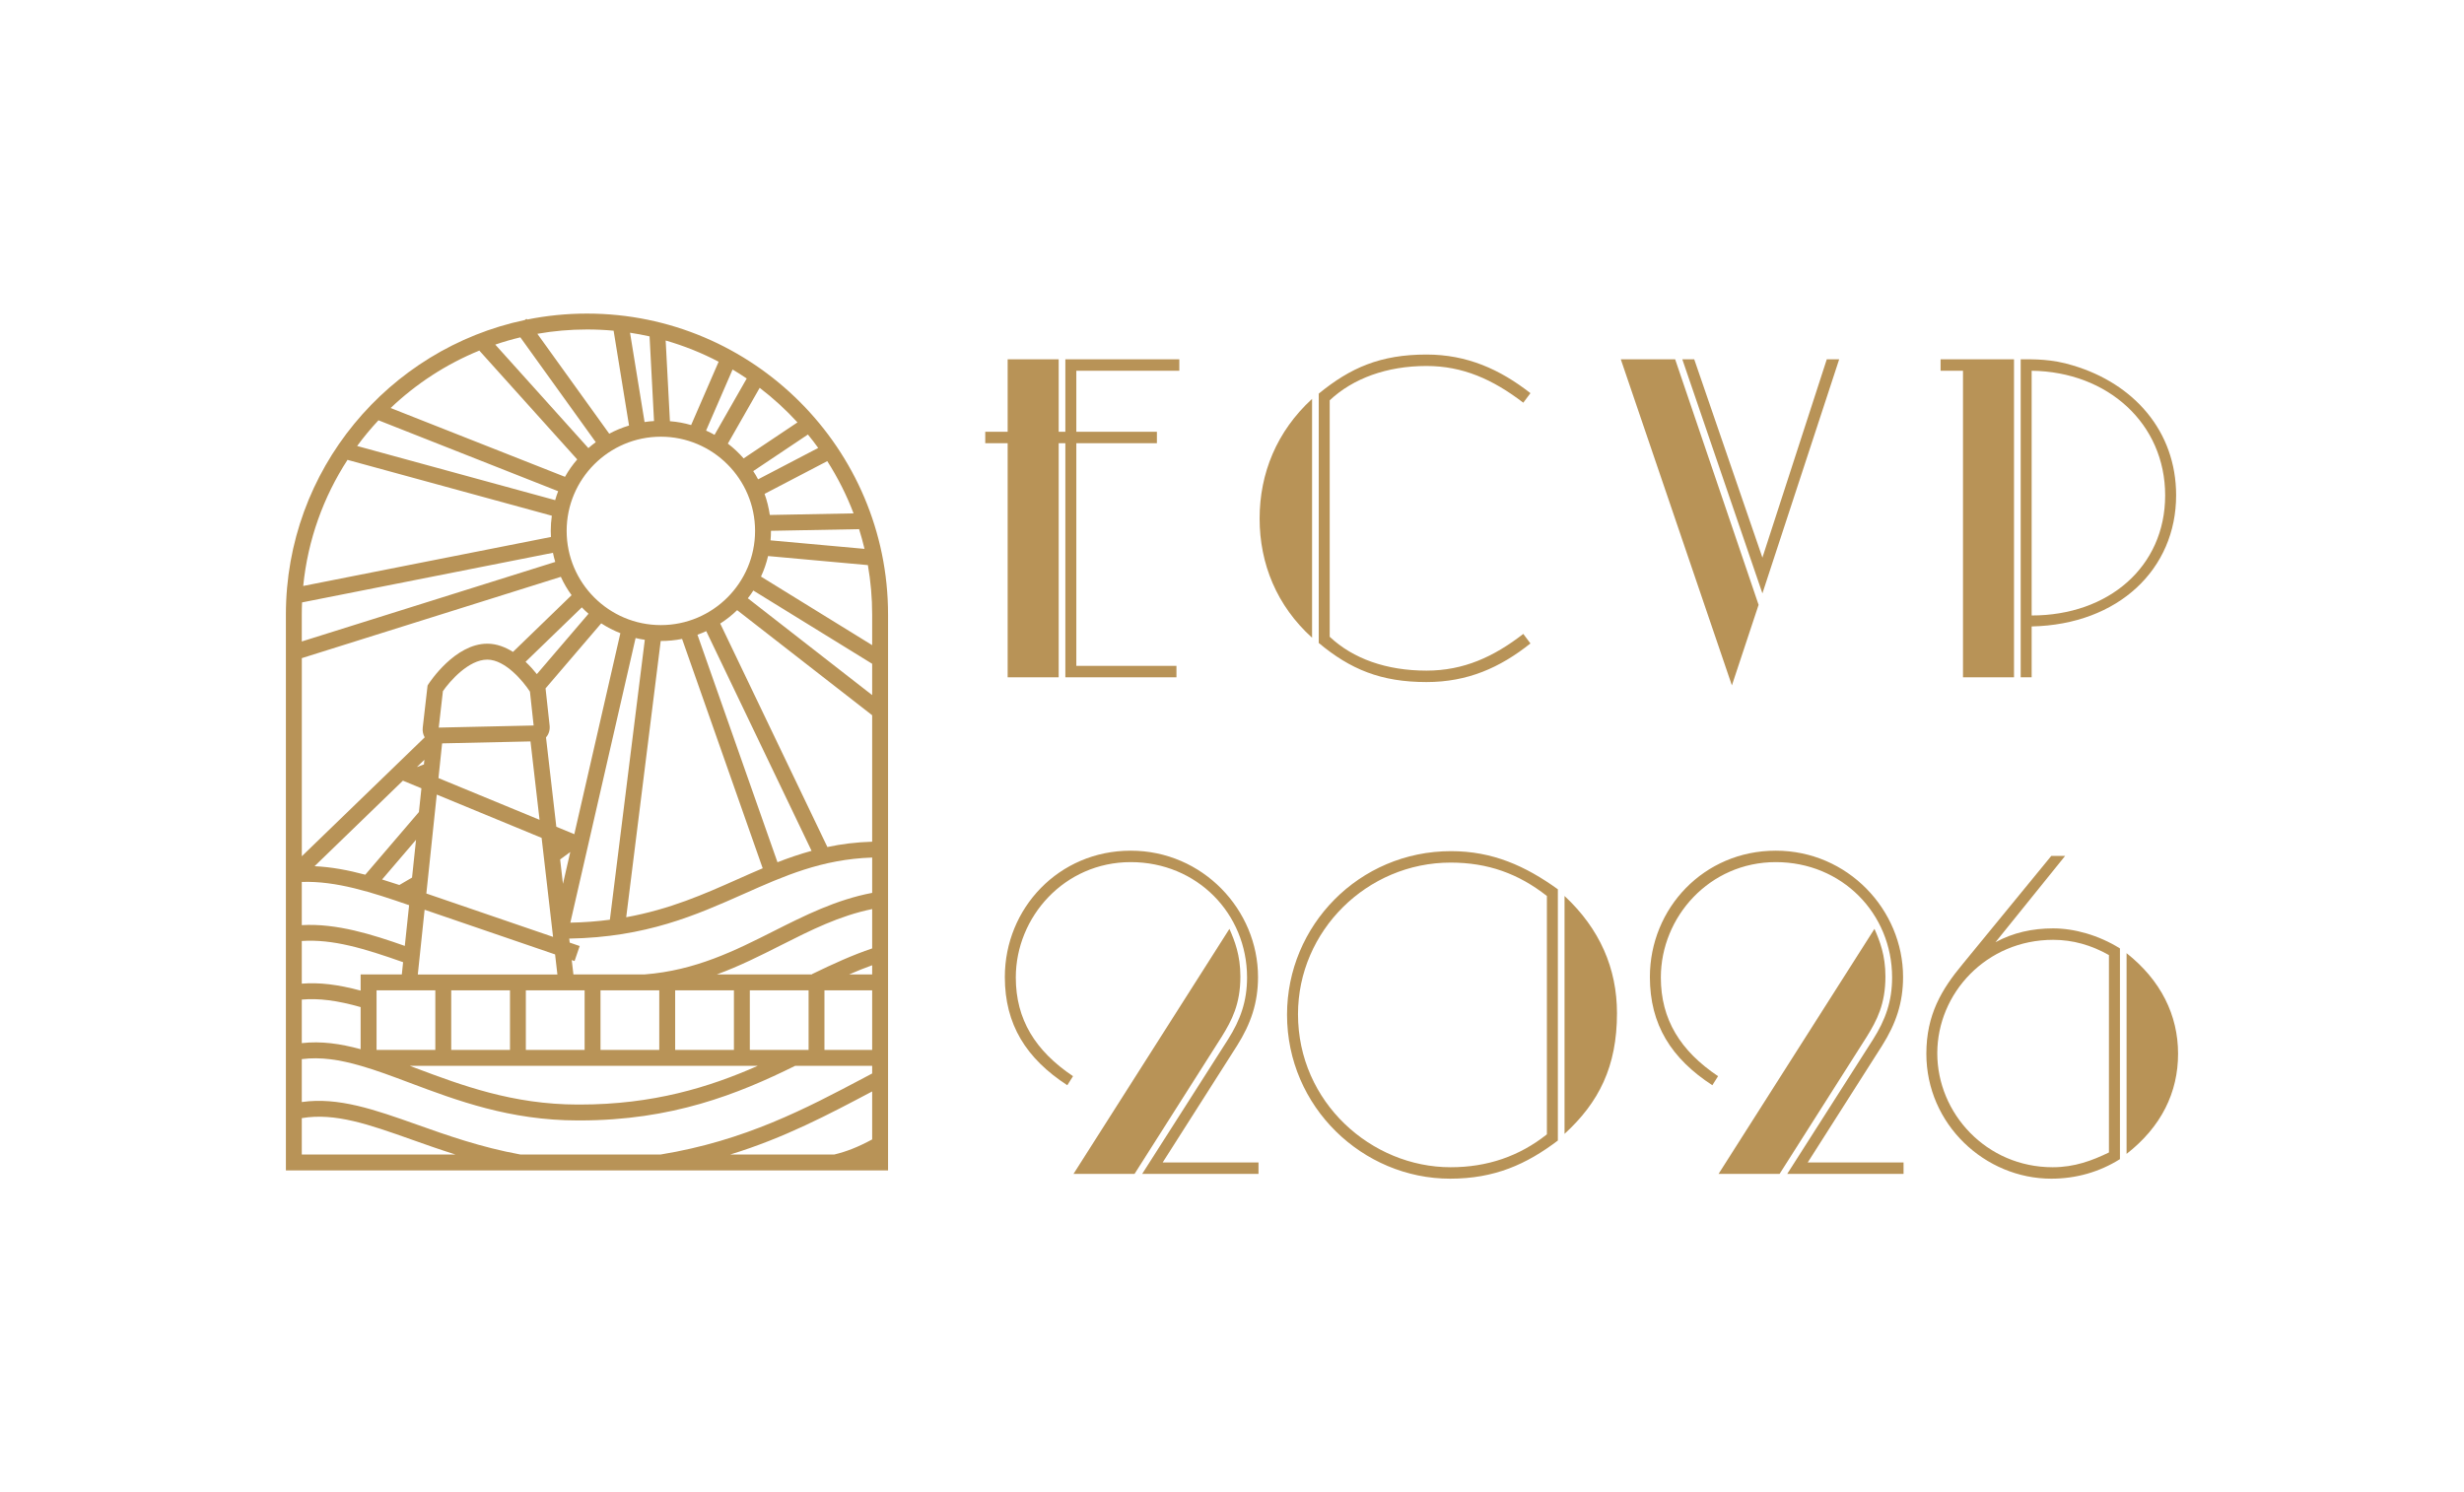 <?xml version="1.0" encoding="UTF-8"?>
<svg id="Layer_1" data-name="Layer 1" xmlns="http://www.w3.org/2000/svg" viewBox="0 0 620.12 375.61">
  <defs>
    <style>
      .cls-1 {
        fill: #b89357;
      }
    </style>
  </defs>
  <polygon class="cls-1" points="253.6 170.48 266.44 170.48 266.44 111.56 268.12 111.56 268.12 170.48 296.08 170.48 296.08 167.6 270.88 167.6 270.88 111.56 291.16 111.56 291.16 108.68 270.88 108.68 270.88 93.32 296.8 93.32 296.8 90.44 268.12 90.44 268.12 108.68 266.44 108.68 266.44 90.44 253.6 90.44 253.6 108.68 247.96 108.68 247.96 111.56 253.6 111.56 253.6 170.48"/>
  <path class="cls-1" d="M330.21,160.52v-60.12c-8.88,8.16-13.2,18.72-13.2,30.12s4.32,21.96,13.2,30Z"/>
  <path class="cls-1" d="M385.17,161.96l-1.8-2.4c-7.44,5.76-15,9.24-24.36,9.24-10.08,0-18.48-3-24.36-8.52v-59.52c5.88-5.52,14.4-8.64,24.36-8.64,9.12,0,16.68,3.36,24.36,9.24l1.8-2.4c-7.68-6-15.96-9.72-26.16-9.72-11.64,0-19.2,3.36-27.12,9.84v62.76c7.92,6.6,15.6,9.84,27.12,9.84,10.32,0,18.48-3.6,26.16-9.72Z"/>
  <polygon class="cls-1" points="462.87 90.44 459.75 90.44 443.55 140.36 426.39 90.44 423.39 90.44 443.55 149.36 462.87 90.44"/>
  <polygon class="cls-1" points="442.59 152.24 421.59 90.44 407.91 90.44 435.87 172.52 442.59 152.24"/>
  <path class="cls-1" d="M312.17,245.8c0-5.4-1.44-9-2.76-12l-39.24,61.68h15.36l21.96-34.56c2.52-4.08,4.68-8.16,4.68-15.12Z"/>
  <path class="cls-1" d="M311.33,263.2c3.48-5.52,5.28-10.8,5.28-17.28,0-16.92-13.92-31.8-32.04-31.8s-31.68,14.52-31.68,31.8c0,12,5.4,20.52,15.72,27.24l1.44-2.28c-9.48-6.36-14.4-14.28-14.4-24.84,0-15.24,12.24-29.04,28.92-29.04s29.28,12.96,29.28,29.04c0,6-1.68,10.68-4.8,15.6l-21.6,33.84h29.28v-2.88h-24.12l18.72-29.4Z"/>
  <path class="cls-1" d="M393.75,225.52v59.88c8.64-7.92,13.2-16.92,13.2-30.36,0-11.28-4.32-21.24-13.2-29.52Z"/>
  <path class="cls-1" d="M323.91,255.4c0,23.28,19.08,41.28,41.04,41.28,11.16,0,19.2-3.6,27.12-9.6v-63.24c-8.16-5.88-16.44-9.6-26.88-9.6-23.16,0-41.28,18.72-41.28,41.16ZM389.31,285.52c-6.96,5.52-15,8.28-24.24,8.28-19.92,0-38.4-16.32-38.4-38.52,0-21,17.4-38.16,38.4-38.16,9.36,0,17.04,2.76,24.24,8.4v60Z"/>
  <path class="cls-1" d="M473.67,263.2c3.48-5.52,5.28-10.8,5.28-17.28,0-16.92-13.92-31.8-32.04-31.8s-31.68,14.52-31.68,31.8c0,12,5.4,20.52,15.72,27.24l1.44-2.28c-9.48-6.36-14.4-14.28-14.4-24.84,0-15.24,12.24-29.04,28.92-29.04s29.28,12.96,29.28,29.04c0,6-1.68,10.68-4.8,15.6l-21.6,33.84h29.28v-2.88h-24.12l18.72-29.4Z"/>
  <path class="cls-1" d="M474.51,245.8c0-5.4-1.44-9-2.76-12l-39.24,61.68h15.36l21.96-34.56c2.52-4.08,4.68-8.16,4.68-15.12Z"/>
  <path class="cls-1" d="M502.21,237.16l17.52-21.72h-3.48l-22.32,27.24c-5.28,6.36-9.12,12.72-9.12,22.56,0,17.76,14.76,31.44,31.44,31.44,6.24,0,12.12-1.68,17.28-4.92v-53.04c-5.4-3.36-11.52-5.04-16.8-5.04s-10.08,1.08-14.52,3.48ZM530.76,290.08c-4.2,2.04-8.64,3.72-14.16,3.72-16.68,0-29.04-13.56-29.04-28.68s12.36-28.56,29.16-28.56c4.92,0,9.6,1.32,14.04,3.84v49.68Z"/>
  <path class="cls-1" d="M535.2,239.92v50.52c8.76-6.84,12.96-15.48,12.96-25.2s-4.32-18.48-12.96-25.32Z"/>
  <path class="cls-1" d="M511.31,157.68c21.96-.48,36.36-14.52,36.36-33,0-16.2-10.68-28.12-25.92-32.68-5.4-1.68-9.84-1.56-13.2-1.56v80.04h2.76v-12.8ZM511.31,93.32c19.2.24,33.6,13.36,33.6,31.36s-14.28,30.24-33.6,30.24v-61.6Z"/>
  <polygon class="cls-1" points="494.03 170.48 506.87 170.48 506.87 90.44 488.39 90.44 488.39 93.32 494.03 93.32 494.03 170.48"/>
  <path class="cls-1" d="M147.73,78.93c-5.16,0-10.2.52-15.07,1.5l-.14-.19-.44.31c-34.3,7.23-60.13,37.72-60.13,74.14v139.91h151.55v-139.91c0-41.78-33.99-75.76-75.77-75.76ZM200.7,106.32l-13.55,9.06c-1.2-1.37-2.53-2.62-3.97-3.72l8.01-14.04c3.43,2.62,6.61,5.53,9.51,8.7ZM75.95,154.69c0-1.02.02-2.04.07-3.06l63.14-12.49c.16.78.35,1.55.58,2.3l-63.79,20.02v-6.77ZM166.32,109.92c13.07,0,23.71,10.64,23.71,23.71s-10.64,23.71-23.71,23.71-23.71-10.63-23.71-23.71,10.63-23.71,23.71-23.71ZM177.74,158.86l26.51,55.3c-2.96.81-5.8,1.79-8.58,2.87l-20.14-57.27c.75-.26,1.49-.56,2.21-.9ZM219.5,224.74c-9.12,1.73-17.06,5.74-24.75,9.61-9.67,4.88-19.67,9.93-32.54,10.92h-17.9l-.42-3.61.71.24,1.29-3.78-2.51-.86-.12-1.01c19.38-.34,31.86-5.89,43.95-11.26,10.07-4.48,19.59-8.72,32.29-9.14v8.89ZM219.5,238.72c-4.91,1.66-9.66,3.81-15.16,6.48l.03.07h-23.96c5.74-2.1,10.99-4.75,16.14-7.35,7.55-3.81,14.72-7.42,22.95-9.1v9.9ZM219.5,245.27h-5.79c1.97-.86,3.88-1.63,5.79-2.31v2.31ZM169.92,264.27v-15h14.79v15h-14.79ZM140.97,216.33l2.55-1.87-1.84,8.01-.71-6.15ZM133.51,186.62l2.28,19.73-25.44-10.5.92-8.74,22.24-.49ZM136.31,210.9l2.88,24.92-31.89-10.92,2.62-24.9,26.4,10.9ZM103.7,220.89l-3.19,1.87s0,0,0,0c-1.46-.48-2.91-.95-4.35-1.39,0,0,0,0,0,0l8.54-9.98-1,9.5ZM106.87,228.99l32.83,11.24.58,5.05h-35.13l1.71-16.28ZM109.56,249.27v15h-14.79v-15h14.79ZM113.56,249.27h14.79v15h-14.79v-15ZM132.34,249.27h14.79v15h-14.79v-15ZM151.13,249.27h14.79v15h-14.79v-15ZM171.66,160.82l20.29,57.73c-2.12.89-4.23,1.83-6.36,2.78-8.38,3.73-16.97,7.54-27.99,9.54l8.68-69.53h.04c1.83,0,3.61-.18,5.34-.52ZM153.49,231.5c-3.11.41-6.41.67-9.95.74l16.42-71.64c.76.18,1.54.33,2.32.44l-8.79,70.46ZM144.54,209.97h0s-4.53-1.87-4.53-1.87l-2.6-22.51s.03-.02.04-.03c.68-.77.99-1.84.87-2.95l-1.02-9.34,14.01-16.37c1.51.98,3.12,1.81,4.82,2.48l-11.59,50.58ZM148.11,154.49l-13,15.19c-.75-.95-1.71-2.04-2.84-3.1l14.16-13.7c.53.57,1.1,1.1,1.68,1.6ZM133.37,174.06l.93,8.55-23.88.53,1.05-9.18c1.75-2.52,6.47-7.93,11.16-7.93h.01c4.55.01,9.07,5.5,10.72,8.04ZM106.68,192.51l-.03-.09-1.74.66h0s1.9-1.84,1.9-1.84h0s-.13,1.26-.13,1.26ZM101.39,196.49l4.67,1.93-.63,5.97-13.5,15.78s0,0,0,0c-4.29-1.15-8.53-1.95-12.77-2.14l22.24-21.53ZM75.95,221.99c8.67-.3,17.62,2.6,27.01,5.85,0,0,0,0,0,0l-1.08,10.25s0,0,0,0c-8.16-2.87-17.13-5.73-25.93-5.23v-10.87ZM75.95,236.85c7.79-.51,15.66,1.86,25.5,5.34,0,0,0,0,0,0l-.32,3.08h-10.37v4.07c-5.7-1.54-10.42-2.1-14.81-1.75v-10.74ZM75.95,251.6c4.27-.38,8.94.22,14.81,1.89v10.6c-5.05-1.38-9.91-2.09-14.81-1.53v-10.96ZM190.72,268.27c-12.24,5.41-26.39,9.75-44.82,9.75h-.49c-16.39-.01-29.37-4.89-40.83-9.2-.49-.18-.97-.37-1.45-.55h87.59ZM188.71,264.27v-15h14.79v15h-14.79ZM207.49,249.27h12.01v15h-12.01v-15ZM219.5,211.86c-4.04.12-7.76.59-11.27,1.34l-26.97-56.25c1.53-.98,2.96-2.11,4.26-3.37l33.98,26.45v31.83ZM75.95,165.66l65.2-20.47c.74,1.64,1.65,3.18,2.7,4.62l-14.75,14.28c-1.92-1.21-4.1-2.07-6.45-2.07h-.02c-8.13,0-14.5,9.72-14.77,10.13l-.25.39-1.22,10.62c-.1.86.09,1.73.5,2.43h0s-30.93,29.93-30.93,29.93v-49.87ZM75.95,266.59c4.77-.62,9.65.17,14.81,1.67h0s.05.01.05.01c3.93,1.13,8.03,2.67,12.36,4.3,11.78,4.42,25.13,9.44,42.23,9.45h.51c23.19,0,39.76-6.6,54.22-13.75h19.37v1.93l-1.96,1.04c-14.74,7.8-29.99,15.87-51.3,19.36h-35.25c-9.94-1.81-18.52-4.85-26.09-7.54-10.53-3.73-19.73-6.99-28.95-5.67v-10.8ZM188.21,150.59c.5-.62.96-1.28,1.38-1.95l29.91,18.44v7.88l-31.29-24.37ZM219.5,154.69v7.7l-27.98-17.26c.76-1.64,1.36-3.37,1.78-5.17l25.12,2.28c.71,4.04,1.08,8.2,1.08,12.45ZM179.83,109.45c-.69-.39-1.4-.75-2.13-1.07l6.67-15.37c1.21.72,2.4,1.47,3.56,2.26l-8.1,14.18ZM180.86,91.05l-6.92,15.94c-1.71-.5-3.5-.83-5.34-.97l-1.07-20.31c4.66,1.34,9.12,3.13,13.33,5.34ZM163.48,84.67l1.12,21.31c-.81.04-1.6.13-2.38.25l-3.66-22.48c1.66.25,3.3.56,4.92.92ZM147.73,82.93c2.26,0,4.49.1,6.7.31l3.88,23.87c-1.74.52-3.41,1.21-4.98,2.06l-18.09-25.15c4.06-.72,8.23-1.09,12.49-1.09ZM130.96,84.91l18.98,26.39c-.65.47-1.27.97-1.86,1.49l-23.43-26.05c2.06-.71,4.17-1.32,6.31-1.83ZM120.63,88.24l24.64,27.4c-1.17,1.35-2.2,2.82-3.08,4.38l-43.88-17.32c6.43-6.12,13.98-11.05,22.32-14.46ZM95.25,105.79l45.22,17.85c-.28.73-.54,1.48-.75,2.25l-49.84-13.63c1.66-2.26,3.45-4.42,5.37-6.47ZM87.46,115.75l51.42,14.06c-.18,1.25-.27,2.52-.27,3.82,0,.51.01,1.03.05,1.53l-62.35,12.33c1.16-11.61,5.1-22.42,11.15-31.74ZM75.95,290.6v-9.16c8.4-1.42,16.95,1.61,27.62,5.39,3.47,1.24,7.15,2.53,11.07,3.77h-38.69ZM219.41,274.77l.09-.05v12.08c-3.47,1.88-6.46,3.07-9.55,3.8h-26.18c13.64-4.18,24.77-10.08,35.64-15.83ZM193.92,136.01c.08-.78.11-1.58.11-2.38v-.02l22.18-.42c.51,1.63.97,3.28,1.36,4.96l-23.65-2.14ZM193.74,129.62c-.27-1.83-.71-3.61-1.32-5.31l15.78-8.24c2.63,4.12,4.86,8.52,6.62,13.15l-21.08.4ZM190.79,120.65c-.37-.71-.78-1.4-1.22-2.07l13.76-9.21c.9,1.1,1.77,2.22,2.59,3.38l-15.13,7.9Z"/>
</svg>